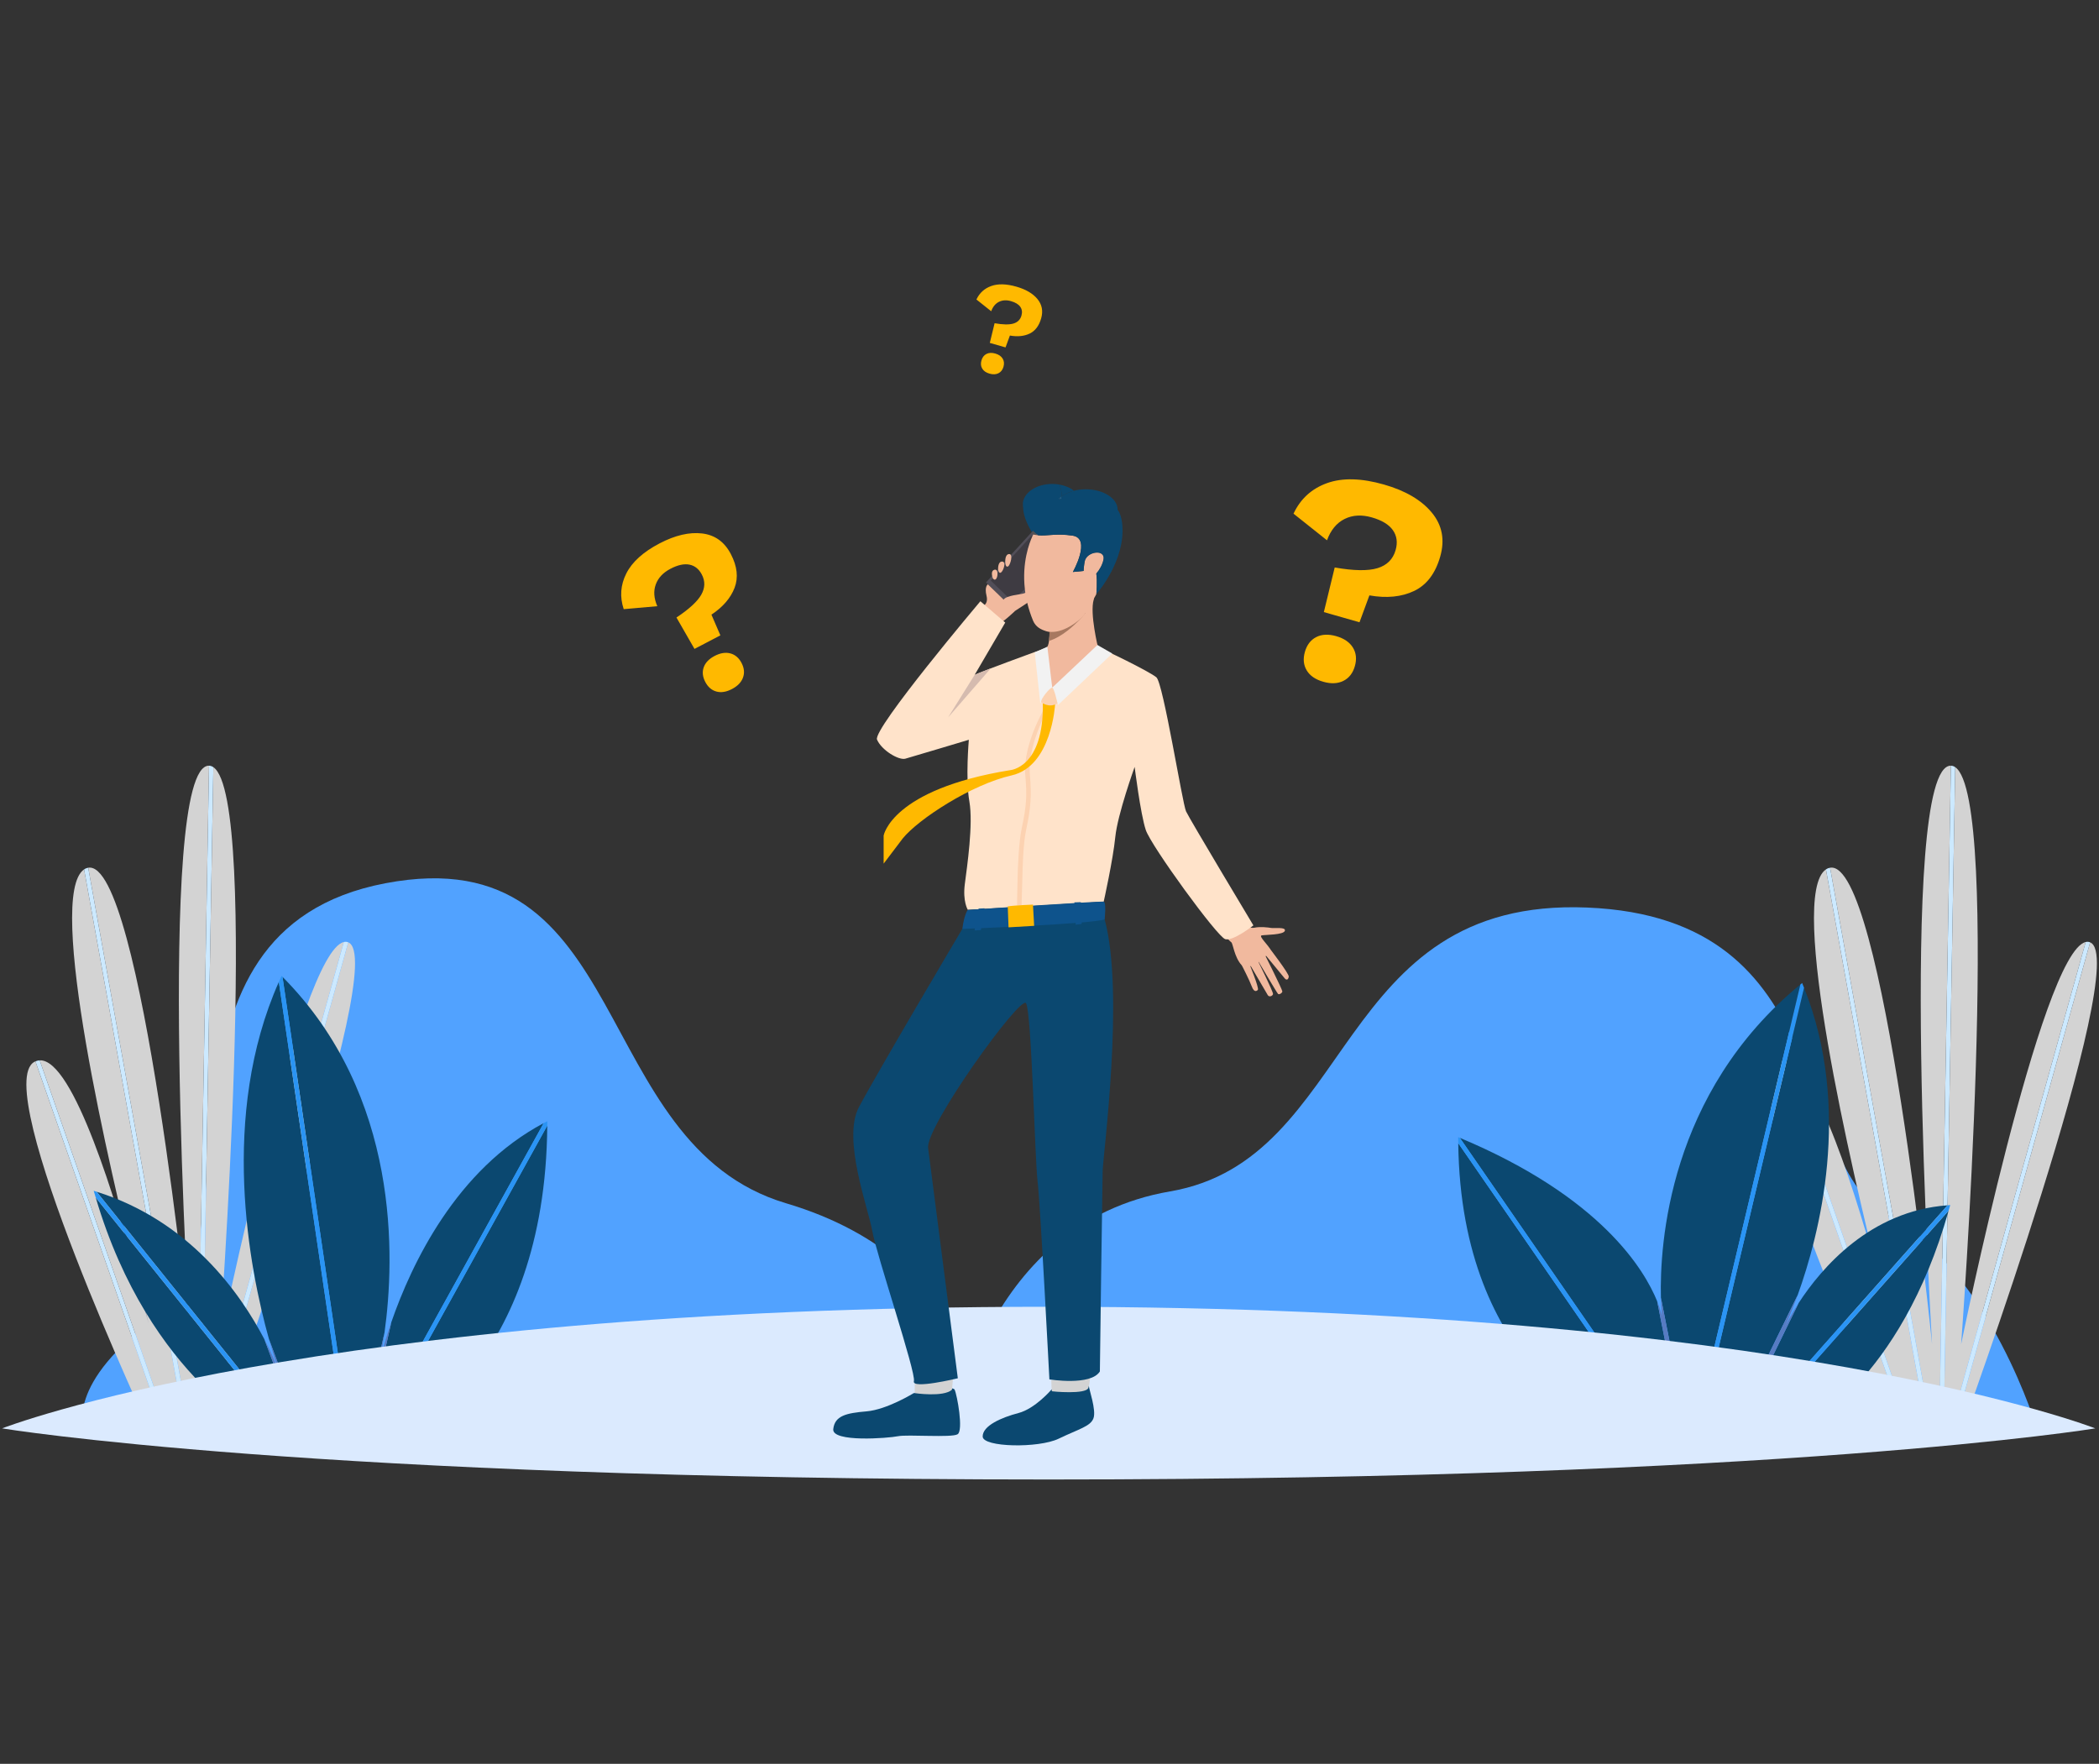 <svg width="501" height="421" viewBox="0 0 501 421" fill="none" xmlns="http://www.w3.org/2000/svg">
<rect x="0" y="0" width="501" height="421" fill="#333333" stroke="none"/>
<g clip-path="url(#clip0_325_3773)">
<path d="M227.621 341.454C227.621 341.454 234.939 291.979 279.278 284.371C323.616 276.767 318.253 214.127 378.833 216.617C439.414 219.112 426.93 277.39 451.037 290.477C475.143 303.568 486.335 341.454 486.335 341.454H227.621Z" fill="#51A2FF"/>
<path d="M235.193 341.454C235.193 341.454 235.193 301.337 187.649 287.209C140.104 273.082 151.424 199.498 91.992 210.818C32.561 222.138 61.428 297.418 38.222 313.832C15.016 330.246 20.109 341.453 20.109 341.453H235.193V341.454Z" fill="#51A2FF"/>
<path d="M468.094 341.673L466.298 341.705L498.878 224.922C509.044 229.005 468.094 341.673 468.094 341.673ZM456.29 341.879L425.233 253.086C433.281 252.694 443.69 287.41 448.537 305.416C450.168 311.914 451.246 315.948 451.246 315.948C451.246 315.948 450.23 311.703 448.537 305.416C442.015 279.404 426.624 213.742 435.828 207.512L460.07 341.814L456.29 341.879ZM463.915 341.746L466.683 183.113C477.9 190.705 468.094 320.849 468.094 320.849C468.094 320.849 487.171 227.346 497.822 224.847L465.215 341.722L463.915 341.746Z" fill="#D3D3D3"/>
<path d="M448.536 305.416C450.23 311.702 451.245 315.948 451.245 315.948C451.245 315.948 450.168 311.914 448.536 305.416Z" fill="#9DADEC"/>
<path d="M461.124 341.796L436.814 207.116C449.53 204.905 461.158 320.849 461.158 320.849C461.158 320.849 452.733 182.758 465.617 182.758C465.628 182.758 465.638 182.762 465.65 182.762L462.875 341.765L461.124 341.796ZM451.742 341.956C451.742 341.956 413.089 259.319 423.991 253.43C424.066 253.39 424.142 253.367 424.217 253.333L455.194 341.899L451.742 341.956Z" fill="#D3D3D3"/>
<path d="M465.214 341.721L497.821 224.846C498.162 224.763 498.494 224.776 498.817 224.889C498.839 224.895 498.856 224.915 498.878 224.921L466.298 341.704L465.214 341.721ZM462.875 341.764L465.65 182.761C466.013 182.768 466.357 182.891 466.684 183.112L463.916 341.745L462.875 341.764ZM460.07 341.815L435.828 207.513C436.003 207.396 436.186 207.297 436.38 207.221C436.525 207.167 436.669 207.145 436.814 207.117L461.124 341.797L460.07 341.815ZM455.194 341.899L424.217 253.333C424.551 253.184 424.89 253.103 425.233 253.087L456.29 341.88L455.194 341.899Z" fill="#CCE9FF"/>
<path d="M45.364 341.796L21.055 207.116C33.771 204.907 45.399 320.849 45.399 320.849C45.399 320.849 36.975 182.758 49.859 182.758C49.87 182.758 49.88 182.762 49.891 182.762L47.118 341.765L45.364 341.796ZM40.53 341.879L9.475 253.086C17.521 252.692 27.93 287.41 32.78 305.416C34.41 311.914 35.487 315.948 35.487 315.948C35.487 315.948 34.472 311.703 32.78 305.416C26.257 279.404 10.866 213.739 20.071 207.512L44.313 341.814L40.53 341.879Z" fill="#D3D3D3"/>
<path d="M32.78 305.416C34.473 311.702 35.487 315.948 35.487 315.948C35.487 315.948 34.41 311.914 32.78 305.416Z" fill="#9DADEC"/>
<path d="M35.983 341.956C35.983 341.956 -2.668 259.319 8.234 253.43C8.309 253.39 8.384 253.367 8.459 253.331L39.438 341.899L35.983 341.956ZM52.336 341.673L50.54 341.705L83.12 224.922C93.285 229.005 52.336 341.673 52.336 341.673ZM48.158 341.746L50.927 183.113C62.143 190.705 52.337 320.849 52.337 320.849C52.337 320.849 71.413 227.346 82.064 224.847L49.457 341.721L48.158 341.746Z" fill="#D3D3D3"/>
<path d="M49.457 341.721L82.064 224.846C82.405 224.763 82.737 224.776 83.059 224.889C83.081 224.895 83.099 224.915 83.121 224.921L50.541 341.704L49.457 341.721ZM47.117 341.764L49.89 182.761C50.254 182.768 50.598 182.891 50.926 183.112L48.157 341.745L47.117 341.764ZM44.312 341.815L20.071 207.512C20.244 207.395 20.429 207.297 20.623 207.22C20.763 207.172 20.908 207.137 21.055 207.116L45.364 341.796L44.312 341.815ZM39.438 341.899L8.459 253.331C8.779 253.187 9.124 253.104 9.475 253.086L40.53 341.879L39.438 341.899Z" fill="#CCE9FF"/>
<path d="M429.722 234.977L404.6 340.811L402.596 340.794L396.434 309.739C396.121 297.198 398.194 260.884 429.722 234.977ZM430.143 341.032L419.026 340.938L465.108 288.964C453.566 330.01 430.143 341.032 430.143 341.032ZM464.853 287.687L417.647 340.926L414.714 340.897L429.308 311.014C434.779 302.604 446.392 289.026 464.853 287.687ZM429.08 309.111L413.562 340.889L405.665 340.82L430.603 235.768C442.132 264.648 434.247 294.8 429.08 309.111ZM384.156 340.634C384.156 340.634 348.692 326.921 348.064 272.865L394.956 340.728L384.156 340.634ZM395.546 310.605L401.534 340.784L396.228 340.74L348.447 271.588C382.209 285.713 392.553 303.188 395.546 310.605Z" fill="#0B4870"/>
<path d="M465.49 287.631C465.368 288.086 465.235 288.517 465.108 288.964L419.026 340.938L417.647 340.926L464.853 287.687C465.067 287.672 465.274 287.644 465.49 287.631ZM430.143 234.627C430.303 235.006 430.451 235.388 430.602 235.768L405.665 340.82L404.599 340.811L429.721 234.977C429.865 234.863 430.001 234.744 430.143 234.627ZM348.446 271.587L396.227 340.739L394.955 340.726L348.063 272.863C348.057 272.382 348.049 271.904 348.049 271.413C348.185 271.471 348.311 271.532 348.446 271.587Z" fill="#2A94F4"/>
<path d="M425.931 316.894C425.709 317.373 425.583 317.628 425.583 317.628C425.583 317.628 425.699 317.366 425.931 316.894Z" fill="#577BC2"/>
<path d="M425.931 316.894C425.699 317.366 425.583 317.628 425.583 317.628C425.583 317.628 425.709 317.374 425.931 316.894C426.454 315.829 427.57 313.685 429.308 311.014L414.714 340.897L413.562 340.888L429.08 309.11C427.689 312.965 426.494 315.673 425.931 316.894ZM396.698 314.209C396.698 314.209 396.505 312.583 396.434 309.739L402.596 340.794L401.534 340.784L395.546 310.605C396.461 312.869 396.698 314.209 396.698 314.209Z" fill="#577BC2"/>
<path d="M91.775 318.088L86.246 342.443H83.506L67.428 233.157C95.609 261.552 94.239 300.384 91.775 318.088ZM129.764 268.077L88.602 342.443H87.31L93.41 315.576C98.24 301.63 108.912 279.129 129.764 268.077ZM95.947 342.443H89.789L130.625 268.668C130.207 325.794 95.947 342.443 95.947 342.443ZM63.738 342.443C63.738 342.443 35.707 329.368 22.843 285.829L68.332 342.443H63.738ZM63.095 319.651L71.608 342.443H69.664L23.068 284.451C45.218 291.371 57.404 308.736 63.095 319.651ZM66.555 234.376L82.454 342.443H72.72L64.194 319.615C59.496 302.788 52.356 266.386 66.555 234.376Z" fill="#0B4870"/>
<path d="M130.635 267.617C130.635 267.97 130.628 268.317 130.626 268.668L89.79 342.443H88.602L129.764 268.077C130.052 267.923 130.342 267.767 130.635 267.617ZM67.206 232.929C67.282 233.005 67.352 233.084 67.428 233.157L83.506 342.443H82.454L66.555 234.376C66.769 233.895 66.983 233.412 67.206 232.929ZM23.068 284.451L69.664 342.443H68.332L22.843 285.829C22.683 285.289 22.516 284.765 22.361 284.219C22.601 284.29 22.831 284.375 23.068 284.451Z" fill="#2A94F4"/>
<path d="M90.587 325.01C90.182 326.643 90.001 327.576 90.001 327.576C90.001 327.576 90.242 326.67 90.587 325.01C91.389 321.825 92.331 318.678 93.41 315.576L87.31 342.443H86.246L91.775 318.088C91.365 321.026 90.926 323.379 90.587 325.01Z" fill="#577BC2"/>
<path d="M90.587 325.01C90.242 326.67 90.001 327.576 90.001 327.576C90.001 327.576 90.182 326.643 90.587 325.01ZM66.548 327.231C66.96 328.425 67.206 329.062 67.206 329.062C67.206 329.062 66.991 328.389 66.548 327.231C65.688 324.716 64.903 322.176 64.194 319.615L72.72 342.443H71.609L63.096 319.651C64.794 322.904 65.913 325.575 66.548 327.231Z" fill="#577BC2"/>
<path d="M66.548 327.231C66.992 328.389 67.206 329.062 67.206 329.062C67.206 329.062 66.959 328.425 66.548 327.231Z" fill="#577BC2"/>
<path d="M250.307 311.907C426.114 311.907 500.114 340.934 500.114 340.934C500.114 340.934 426.114 353.133 250.307 353.133C74.499 353.133 0.5 340.934 0.5 340.934C0.5 340.934 74.499 311.907 250.307 311.907Z" fill="#DBEAFE"/>
<path d="M218.061 332.535C218.061 332.535 211.71 336.454 206.841 336.869C201.972 337.284 199.242 337.908 198.886 341.114C198.53 344.319 212.006 343.281 214.321 342.806C216.637 342.331 227.144 343.221 228.57 342.331C229.995 341.441 228.451 332.952 227.857 331.705C227.264 330.457 218.061 332.535 218.061 332.535Z" fill="#0B4870"/>
<path d="M218.349 329.587L218.33 332.52C218.33 332.52 225.163 333.539 227.218 331.714L227.481 328.974L218.349 329.587Z" fill="#D3D3D3"/>
<path d="M251.008 331.628C251.008 331.628 247.12 336.223 243.071 337.277C239.022 338.332 234.509 340.314 234.551 342.886C234.594 345.459 247.879 345.712 252.687 343.393C257.495 341.073 260.279 340.472 260.996 338.517C261.713 336.559 259.868 331.436 259.901 330.819C259.942 330.056 251.008 331.628 251.008 331.628Z" fill="#0B4870"/>
<path d="M250.926 329.409C250.926 329.409 250.984 332.033 251.065 332.074C251.144 332.117 259.244 332.891 259.774 331.265C260.238 329.842 260.179 328.158 260.179 328.158L250.926 329.409Z" fill="#D3D3D3"/>
<path d="M229.69 221.716C229.69 221.716 209.298 256.136 204.988 264.307C200.997 271.88 207.239 288.363 208.2 293.822C209.203 299.526 218.701 327.671 218.132 329.663C217.562 331.655 228.617 328.973 228.617 328.973C228.617 328.973 222.193 279.039 221.529 274.009C220.865 268.979 243.566 237.452 244.896 239.444C246.223 241.436 246.992 276.468 247.656 281.969C248.32 287.474 250.474 329.238 250.474 329.238C250.474 329.238 260.341 330.853 262.523 327.342C262.523 327.342 263.092 283.407 263.188 279.516C263.282 275.624 268.459 237.053 263.663 219.44C261.126 210.136 229.69 221.716 229.69 221.716Z" fill="#0B4870"/>
<path d="M253.656 133.008L244.713 141.431L244.606 141.537L241.212 144.732L239.549 143.109L235.783 139.462L235.344 139.023L236.807 137.413L237.912 136.202L238.231 135.843L239.629 134.3L239.948 133.954L241.279 132.477V132.464L246.27 126.994L246.562 126.673L247.401 127.433L247.787 127.765L253.656 133.008Z" fill="#514E58"/>
<path d="M241.557 143.507L252.324 133.363L246.193 127.877L236.482 138.565L241.557 143.507Z" fill="#3E3B42"/>
<path d="M234.151 144.921C234.151 144.921 236.025 144.472 235.472 142.226C234.92 139.983 235.784 139.468 235.784 139.468L242.311 145.794C242.311 145.794 239.141 148.851 238.179 148.973C237.217 149.093 233.184 146.145 234.151 144.921Z" fill="#F1B99E"/>
<path d="M242.311 145.794C242.311 145.794 246.282 143.252 246.656 142.871C247.031 142.492 248.807 140.794 249.534 139.789C250.261 138.783 247.363 139.031 246.522 140.074C245.682 141.119 244.928 141.414 244.344 141.646C243.761 141.875 240.243 142.083 239.545 143.115C238.849 144.147 242.311 145.794 242.311 145.794ZM237.012 138.107C237.012 138.107 237.486 138.728 237.866 138.008C238.246 137.287 238.215 135.628 237.251 136.027C236.284 136.426 237.012 138.107 237.012 138.107ZM238.235 135.91C238.235 135.91 238.401 137.137 239.001 136.584C239.599 136.032 240.199 133.978 239.157 134.031C238.112 134.082 238.235 135.91 238.235 135.91ZM239.942 134.119C239.942 134.119 239.939 135.599 240.633 135.175C241.155 134.853 241.905 132.189 240.863 132.241C239.82 132.293 239.942 134.119 239.942 134.119ZM295.712 220.086C295.712 220.086 298.029 221.729 299.42 221.429C300.812 221.127 302.768 221.375 303.378 221.485C304.194 221.63 306.986 221.189 306.674 222.171C306.361 223.153 302.081 223.101 301.16 223.259C300.239 223.417 303.087 225.855 303.177 226.727C303.268 227.597 298.049 232.253 296.331 230.344C294.613 228.436 294.282 225.188 293.901 224.916C293.519 224.644 292.585 223.579 292.585 223.579L295.712 220.086Z" fill="#F1B99E"/>
<path d="M302.903 226.178C302.903 226.178 307.697 232.394 307.607 233.1C307.518 233.804 307.106 234.067 306.63 233.509C306.153 232.946 301.793 227.646 301.793 227.646C301.793 227.646 306.01 236.042 306.073 236.619C306.109 236.957 305.338 237.505 305.05 237.23C304.762 236.957 300.035 228.917 300.035 228.917C300.035 228.917 303.957 236.762 303.852 237.277C303.759 237.726 302.935 238.081 302.599 237.522C302.262 236.965 298.149 229.922 298.149 229.922C298.149 229.922 300.593 235.843 300.231 236.261C300.009 236.516 299.364 237.015 298.787 235.465C298.211 233.912 296.417 230.43 296.417 230.43L302.903 226.178Z" fill="#F1B99E"/>
<path d="M299.166 220.878C299.166 220.878 294.359 224.677 292.46 224.169C290.562 223.662 274.745 201.904 273.481 198.105C272.217 194.309 270.823 183.048 270.823 183.048C270.823 183.048 266.74 194.358 266.201 199.8C265.661 205.239 263.439 215.205 263.439 215.205L231.01 217.17C231.01 217.17 229.743 215.186 230.293 210.971C230.84 206.752 232.323 196.694 231.373 191.285C230.425 185.878 231.246 176.575 231.246 176.575C231.246 176.575 217.682 180.644 216.101 181.086C214.518 181.53 210.408 179.062 209.331 176.53C208.257 174.001 234.003 143.507 234.003 143.507L239.937 148.595L232.624 161.103C232.87 160.937 234.41 160.323 236.476 159.533C241.521 157.608 249.694 154.641 249.694 154.641C249.694 154.641 261.208 154.451 262.094 154.58C262.979 154.706 274.367 160.274 276.011 161.665C277.658 163.055 282.211 191.778 283.096 193.676C283.982 195.574 299.166 220.878 299.166 220.878Z" fill="#FFE3CA"/>
<path d="M231.01 217.168C231.01 217.168 230.201 217.995 229.69 221.717C229.69 221.717 260.341 220.583 263.662 219.443C263.662 219.443 264.114 215.329 263.438 215.205C262.696 215.066 231.01 217.168 231.01 217.168Z" fill="#0E538C"/>
<path d="M262.094 154.579C261.777 155.97 251.149 164.13 251.149 164.13C251.149 164.13 248.734 155.031 249.694 154.64C250.07 154.488 250.274 153.776 250.384 152.971C250.487 152.202 250.505 151.348 250.503 150.803C250.503 150.465 250.494 150.246 250.494 150.246C250.494 150.246 251.922 148.961 253.731 147.436C256.892 144.768 261.216 141.377 261.105 142.853C261.097 142.947 261.079 143.041 261.05 143.131C260.077 146.4 262.094 154.579 262.094 154.579Z" fill="#F1B99E"/>
<path d="M249.991 154.359L246.978 155.717L248.302 167.863L251.148 164.131L249.991 154.359ZM261.946 153.951L251.148 164.131L252.543 168.264L265.482 155.986L261.946 153.951Z" fill="#F2F2F2"/>
<path d="M256.441 215.384C256.441 215.384 256.773 219.616 256.744 220.71L258.172 220.541C258.172 220.541 258.136 216.088 257.966 215.328L256.441 215.384ZM233.582 216.882C233.582 216.882 232.748 220.638 232.621 222.072L234.123 221.998C234.123 221.998 234.804 217.278 235.013 216.795L233.582 216.882Z" fill="#0E538C"/>
<path d="M242.764 216.167C242.757 216.13 242.745 214.83 242.886 209.381C242.943 207.167 243.131 201.135 243.907 197.511C245.056 192.155 245.136 189.663 244.722 185.047C244.025 177.295 250.036 167.768 250.064 167.665L250.84 167.865C250.814 167.967 245.133 177.325 245.817 184.935C246.242 189.675 246.089 192.634 244.929 198.047C244.193 201.479 244.084 207.192 244.029 209.333C243.893 214.615 243.827 216.012 243.834 216.049L242.764 216.167Z" fill="#FCD2B1"/>
<path d="M251.833 168.152C251.833 168.152 251.022 182.922 241.468 185.072C231.915 187.223 219.2 195.51 215.467 200.129L210.911 206.139V199.432C210.911 199.432 212.81 188.408 241.089 183.829C241.089 183.829 249.202 183.294 248.906 167.794C248.906 167.795 251.888 167.507 251.833 168.152Z" fill="#FFB900"/>
<path d="M259.119 146.278L259.118 146.279C259.097 146.303 258.66 146.86 257.925 147.647C256.367 149.316 253.472 152.032 250.384 152.971C250.487 152.202 250.505 151.348 250.503 150.803C250.195 150.773 249.89 150.712 249.595 150.62C250.53 149.253 251.835 147.842 251.835 147.842L253.731 147.437L259.119 146.278Z" fill="#A77860"/>
<path d="M263.385 133.566C263.132 134.817 262.44 136.015 261.668 136.894C261.974 138.809 261.682 141.804 261.682 141.804C261.482 142.165 261.296 142.524 261.11 142.856C260.165 144.532 259.38 145.797 259.114 146.277C259.114 146.29 259.1 146.303 259.087 146.317C258.927 146.635 258.502 147.116 257.929 147.648C256.279 149.164 253.271 151.107 250.503 150.801C250.195 150.779 249.891 150.716 249.599 150.615C248.494 150.281 247.216 149.657 246.59 148.179C246.015 146.798 245.548 145.374 245.193 143.921V143.907C245.003 143.107 244.847 142.299 244.727 141.485C244.727 141.459 244.714 141.446 244.714 141.432C244.674 141.153 244.647 140.887 244.62 140.621C243.889 134.233 245.712 129.536 246.391 128.057C246.537 127.738 246.631 127.565 246.631 127.565C246.631 127.565 246.91 127.512 247.402 127.433L247.788 127.765C249.944 127.965 252.1 127.272 256 127.845C260.605 128.509 256.079 136.522 256.079 136.522L258.662 136.269C258.662 135.565 258.768 134.766 258.901 134.033C259.339 131.584 263.904 130.984 263.385 133.566Z" fill="#F1B99E"/>
<path d="M247.401 127.432L247.787 127.764C247.396 127.734 247.009 127.667 246.63 127.563C246.63 127.563 246.483 127.351 246.271 126.992L246.563 126.671L247.401 127.432ZM263.385 133.566C263.132 134.817 262.44 136.015 261.668 136.894C261.562 136.201 261.362 135.656 261.056 135.43C259.871 134.591 258.661 136.267 258.661 136.267C258.661 135.563 258.767 134.764 258.9 134.031C259.339 131.584 263.904 130.984 263.385 133.566Z" fill="#515154"/>
<path d="M263.385 133.566C263.132 134.817 262.44 136.015 261.668 136.894C260.869 137.812 259.991 138.37 259.472 138.291C258.859 138.185 258.661 137.333 258.661 136.267C258.661 135.563 258.767 134.764 258.9 134.031C259.339 131.584 263.904 130.984 263.385 133.566Z" fill="#F1B99E"/>
<path d="M248.512 167.587C248.512 167.587 250.328 169.154 252.407 167.863C252.407 167.863 251.623 164.258 251.148 164.13C250.673 164.006 248.28 166.932 248.512 167.587Z" fill="#FCD2B1"/>
<path d="M246.553 215.914C246.553 215.914 242.041 216.091 240.535 216.342L240.727 221.343L246.836 220.979L246.553 215.914Z" fill="#FFB900"/>
<path d="M236.475 159.533L226.287 171.25L232.623 161.103C232.87 160.937 234.41 160.323 236.475 159.533Z" fill="#D5BBAF"/>
<path d="M253.337 118.528C253.314 118.707 253.282 118.885 253.243 119.061C253.058 119.061 252.884 119.074 252.725 119.074C252.91 118.887 253.11 118.702 253.337 118.528Z" fill="#CCE9FF"/>
<path d="M253.337 118.528C253.314 118.707 253.282 118.885 253.243 119.061C253.058 119.061 252.884 119.074 252.725 119.074C252.91 118.887 253.11 118.702 253.337 118.528Z" fill="#CCE9FF"/>
<path d="M261.708 141.764C261.694 141.791 261.681 141.804 261.681 141.804C261.681 141.804 261.973 138.81 261.667 136.894C262.439 136.015 263.131 134.817 263.384 133.566C263.903 130.984 259.338 131.584 258.899 134.031C258.766 134.764 258.66 135.562 258.66 136.267L256.077 136.52C256.077 136.52 260.603 128.507 255.998 127.843C252.098 127.27 249.943 127.963 247.786 127.763L247.4 127.431L246.561 126.671L246.269 126.992C245.63 125.927 244.326 123.532 244.219 121.429C244.219 121.363 244.205 121.283 244.219 121.217C244.192 120.843 244.192 120.51 244.192 120.205C244.165 120.165 244.152 120.125 244.139 120.085C244.379 117.53 247.426 115.508 251.153 115.508C251.725 115.508 252.297 115.561 252.83 115.654C253.285 116.539 253.462 117.541 253.336 118.528C253.12 118.696 252.915 118.878 252.724 119.073C252.883 119.073 253.057 119.06 253.242 119.06C253.283 118.887 253.309 118.716 253.336 118.528C254.134 117.915 255.159 117.436 256.343 117.13C257.265 116.896 258.213 116.779 259.165 116.784C263.357 116.784 266.764 118.967 266.764 121.655V121.669C267.296 122.413 267.736 123.558 267.882 125.315C268.588 133.712 262.187 141.232 261.708 141.764Z" fill="#0B4870"/>
<path d="M244.194 120.205C244.194 120.51 244.194 120.843 244.221 121.217C244.145 120.962 244.109 120.697 244.114 120.431C244.114 120.312 244.114 120.205 244.14 120.085C244.154 120.125 244.167 120.165 244.194 120.205ZM252.725 119.073C252.91 118.887 253.11 118.702 253.337 118.528C253.314 118.707 253.282 118.885 253.243 119.061C253.058 119.06 252.884 119.073 252.725 119.073Z" fill="#0B4870"/>
<path d="M256.344 117.131C255.16 117.437 254.135 117.915 253.337 118.528C253.463 117.541 253.287 116.539 252.831 115.654C254.215 115.893 255.426 116.412 256.344 117.131Z" fill="#0B4870"/>
<path d="M167.582 127.327C170.631 127.69 172.914 129.324 174.432 132.228C175.968 135.166 176.267 137.859 175.331 140.303C174.395 142.749 172.554 144.883 169.809 146.707L171.944 151.654L165.765 154.884L161.461 147.392C164.493 145.378 166.466 143.56 167.384 141.943C168.3 140.323 168.344 138.721 167.514 137.134C166.826 135.817 165.844 135.03 164.57 134.771C163.296 134.513 161.779 134.844 160.024 135.761C158.268 136.678 157.101 137.924 156.525 139.492C155.948 141.062 156.068 142.794 156.887 144.688L148.872 145.396C147.899 142.465 148.103 139.628 149.486 136.884C150.867 134.14 153.518 131.744 157.435 129.696C161.149 127.755 164.531 126.967 167.582 127.327ZM174.323 155.956C175.469 156.259 176.361 157.018 176.997 158.235C177.632 159.452 177.748 160.617 177.342 161.732C176.935 162.847 176.057 163.757 174.707 164.463C173.356 165.17 172.116 165.366 170.986 165.056C169.855 164.744 168.972 163.981 168.337 162.764C167.702 161.548 167.579 160.387 167.966 159.28C168.355 158.174 169.226 157.267 170.577 156.56C171.926 155.855 173.175 155.653 174.323 155.956ZM341.744 122.342C344.23 125.341 344.903 128.84 343.76 132.838C342.605 136.883 340.527 139.621 337.529 141.052C334.53 142.483 330.971 142.835 326.854 142.11L324.492 148.528L315.984 146.096L318.575 135.447C323.124 136.246 326.528 136.299 328.787 135.612C331.044 134.925 332.486 133.488 333.111 131.302C333.629 129.49 333.414 127.907 332.468 126.556C331.522 125.203 329.839 124.183 327.423 123.492C325.005 122.801 322.844 122.927 320.942 123.867C319.039 124.806 317.636 126.505 316.733 128.961L308.743 122.605C310.41 119.058 313.078 116.629 316.748 115.313C320.416 113.999 324.948 114.112 330.342 115.654C335.455 117.114 339.255 119.345 341.744 122.342ZM322.919 154.564C323.707 155.846 323.864 157.325 323.385 158.998C322.907 160.671 321.994 161.843 320.646 162.515C319.297 163.185 317.692 163.255 315.833 162.724C313.974 162.191 312.661 161.288 311.894 160.013C311.127 158.739 310.982 157.263 311.46 155.59C311.938 153.917 312.84 152.742 314.165 152.062C315.49 151.386 317.082 151.312 318.942 151.844C320.802 152.375 322.127 153.283 322.919 154.564ZM247.617 71.369C248.714 72.692 249.012 74.235 248.508 75.998C247.998 77.783 247.081 78.991 245.758 79.622C244.435 80.255 242.864 80.409 241.048 80.09L240.006 82.92L236.253 81.847L237.397 77.149C239.404 77.503 240.905 77.525 241.902 77.222C242.897 76.92 243.534 76.286 243.809 75.321C244.037 74.521 243.943 73.824 243.525 73.227C243.107 72.632 242.366 72.181 241.301 71.876C240.232 71.571 239.281 71.627 238.441 72.041C237.601 72.455 236.981 73.205 236.585 74.29L233.059 71.485C233.795 69.921 234.973 68.849 236.59 68.269C238.208 67.689 240.208 67.738 242.589 68.419C244.844 69.062 246.52 70.045 247.617 71.369ZM239.311 85.583C239.661 86.148 239.728 86.801 239.517 87.54C239.307 88.279 238.905 88.795 238.309 89.09C237.714 89.386 237.006 89.418 236.186 89.183C235.366 88.948 234.786 88.55 234.448 87.986C234.109 87.425 234.046 86.774 234.256 86.035C234.467 85.298 234.865 84.778 235.45 84.479C236.035 84.181 236.737 84.148 237.558 84.383C238.379 84.619 238.963 85.018 239.311 85.583Z" fill="#FFB900"/>
</g>
<defs>
<clipPath id="clip0_325_3773">
<rect width="500" height="421" fill="white" transform="translate(0.5)"/>
</clipPath>
</defs>
</svg>

